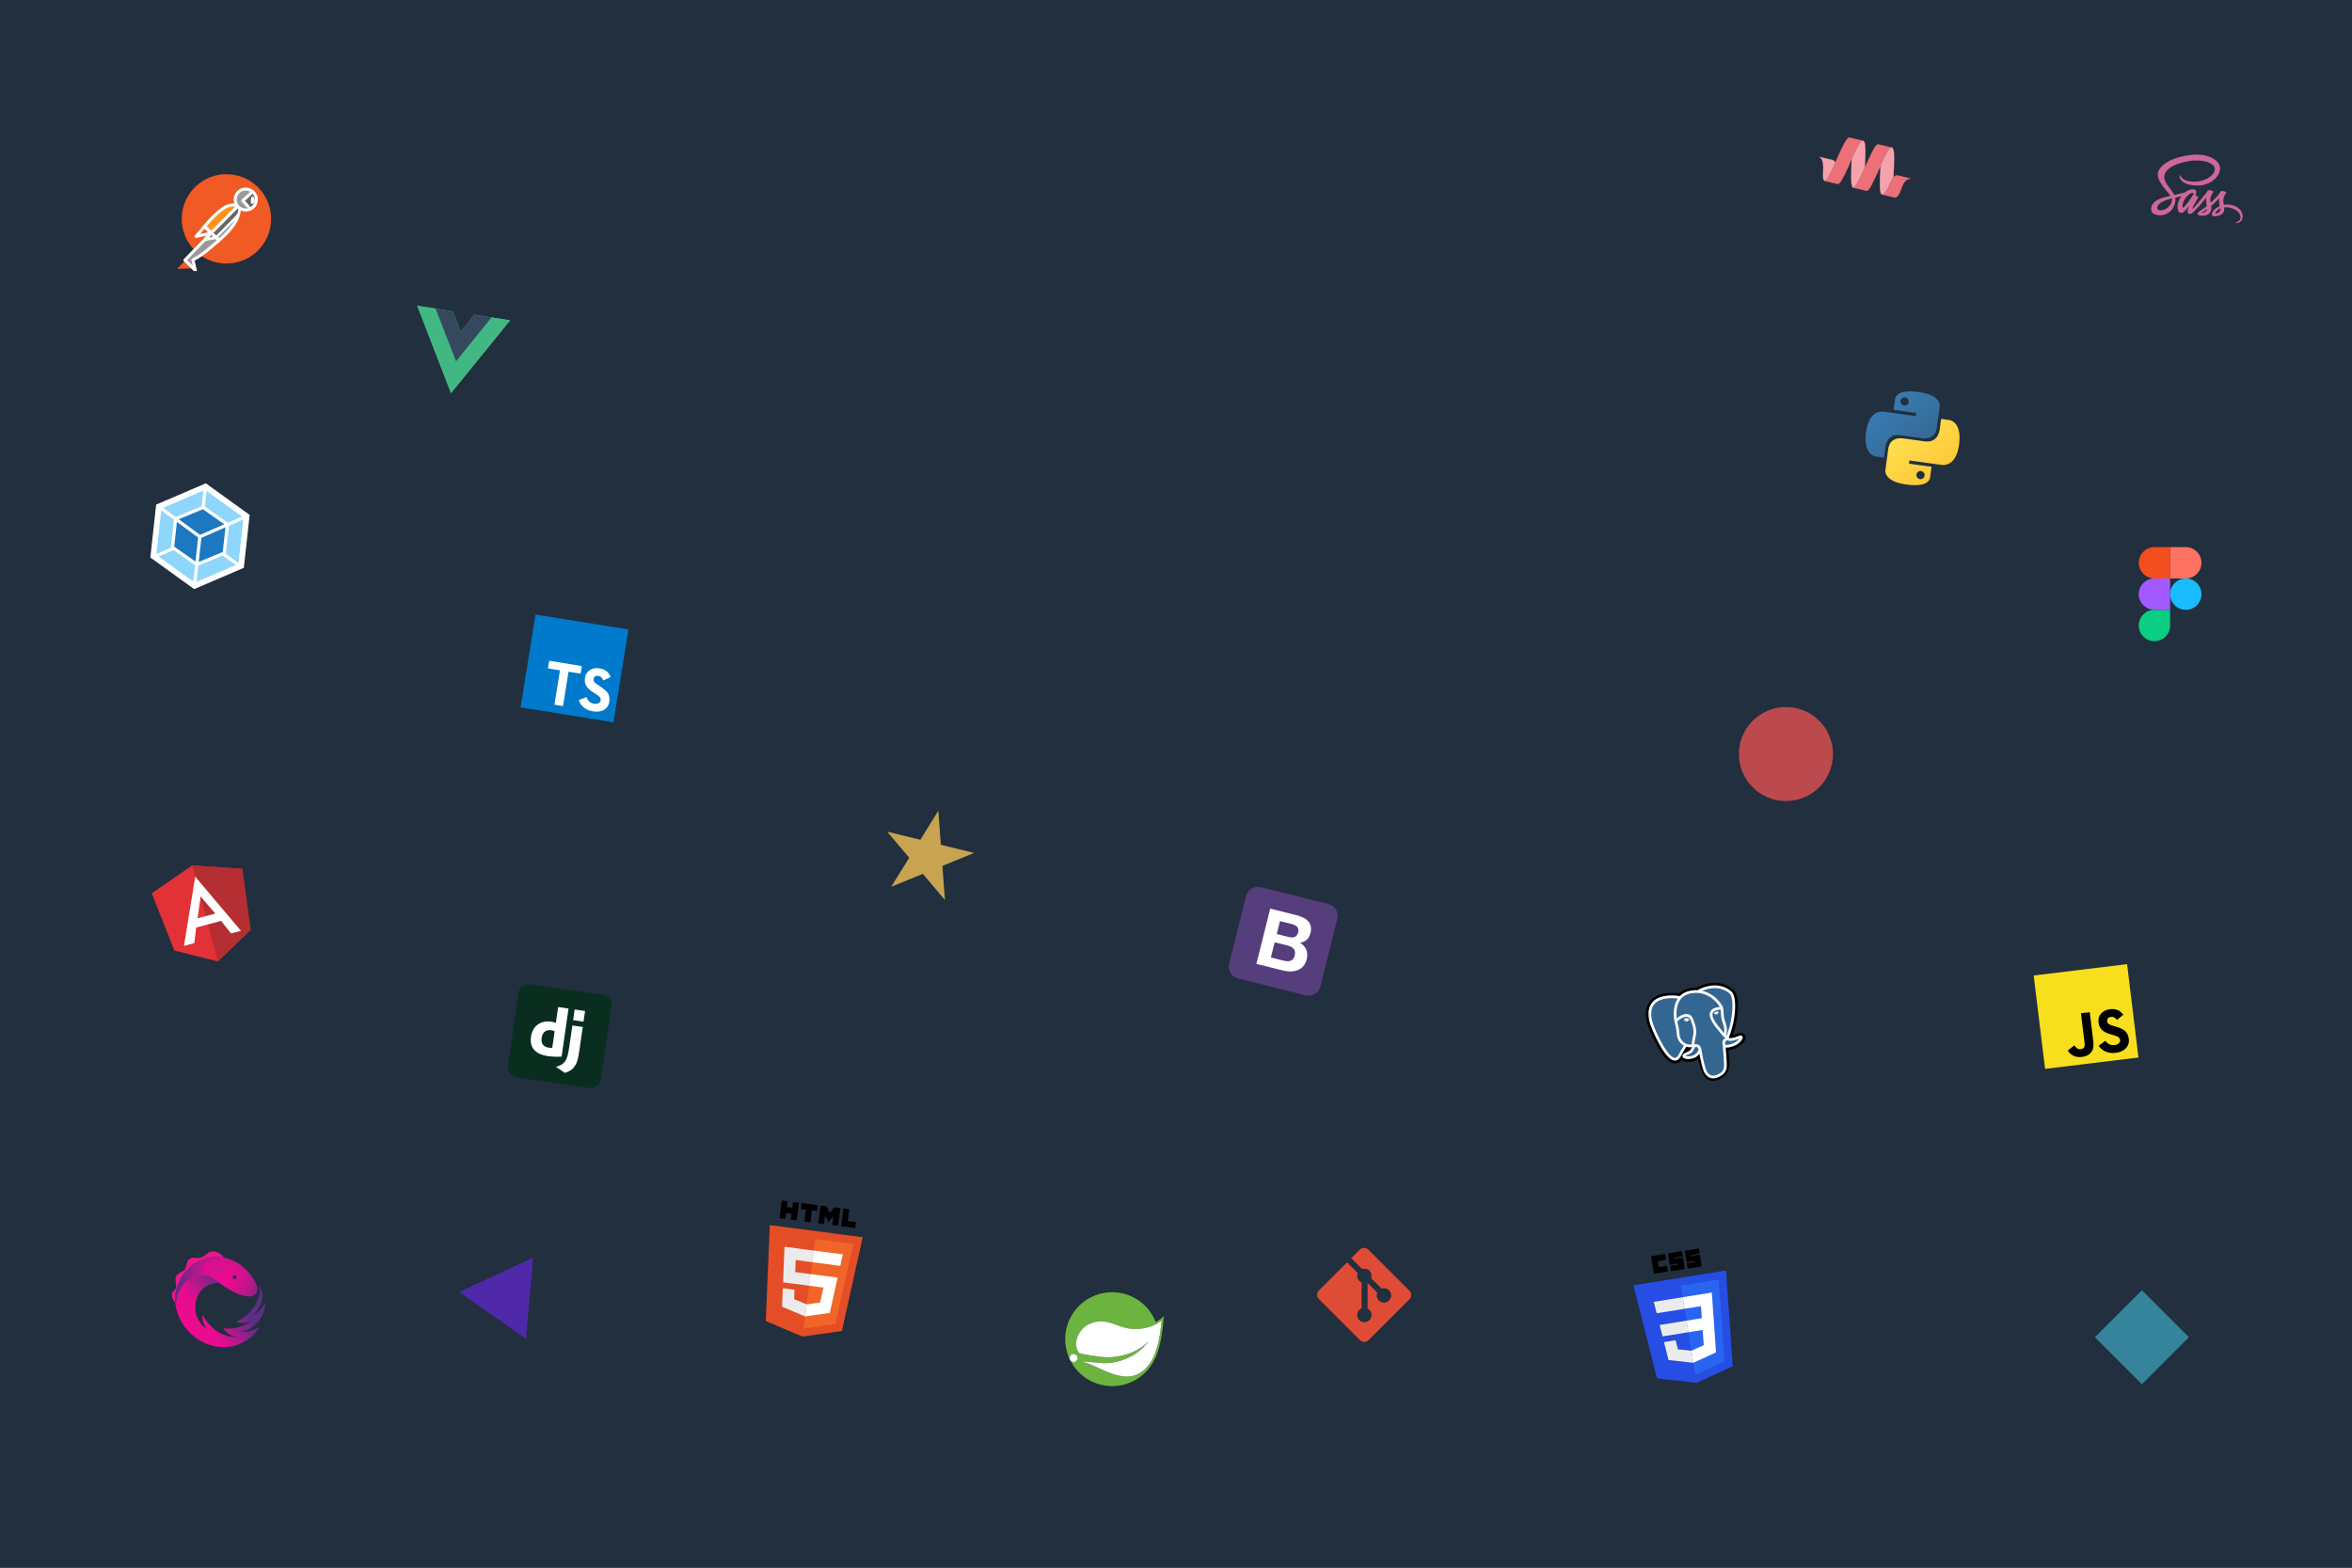 <svg width="1500" height="1000" viewBox="0 0 1500 1000" fill="none" xmlns="http://www.w3.org/2000/svg">
<rect x="0" y="0" width="1500" height="1000" fill="#333333" stroke="none"/>
<g clip-path="url(#clip0)">
<rect width="1500" height="4500" transform="translate(0 -1032)" fill="#222F3E"/>
<circle cx="1139" cy="481" r="30" fill="#EE5253" fill-opacity="0.75"/>
<path d="M340.022 802.233L335.44 853.992L292.906 824.144L340.022 802.233Z" fill="#5F27CD" fill-opacity="0.75"/>
<path d="M1366 823L1396 853L1366 883L1336 853L1366 823Z" fill="#48DBFB" fill-opacity="0.5"/>
<path d="M598.434 517.149L600.035 538.886L621.204 544.08L601.025 552.321L602.627 574.058L588.554 557.414L568.376 565.654L579.857 547.127L565.784 530.482L586.952 535.676L598.434 517.149Z" fill="#FECA57" fill-opacity="0.75"/>
<g clip-path="url(#clip1)">
<path d="M96.779 569.803L122.55 552.036L154.468 554.181L159.811 593.135L138.927 613.269L111.211 606.326L96.779 569.803Z" fill="#E23237"/>
<path d="M154.468 554.181L122.55 552.036L138.927 613.269L159.817 593.157L154.468 554.181Z" fill="#B52E31"/>
<path d="M124.507 559.173L117.319 603.412L123.92 601.525L125.101 591.664L132.679 589.637L132.701 589.631L141.024 587.405L147.338 595.383L153.706 593.801L124.507 559.173ZM127.936 571.814L137.289 582.749L131.538 584.287L131.245 584.365L126.012 585.765L127.936 571.814Z" fill="white"/>
</g>
<path d="M1374 409C1379.52 409 1384 404.52 1384 399V389H1374C1368.48 389 1364 393.48 1364 399C1364 404.52 1368.48 409 1374 409Z" fill="#0ACF83"/>
<path d="M1364 379C1364 373.48 1368.48 369 1374 369H1384V389H1374C1368.48 389 1364 384.52 1364 379Z" fill="#A259FF"/>
<path d="M1364 359C1364 353.48 1368.48 349 1374 349H1384V369H1374C1368.48 369 1364 364.52 1364 359Z" fill="#F24E1E"/>
<path d="M1384 349H1394C1399.52 349 1404 353.48 1404 359C1404 364.52 1399.52 369 1394 369H1384V349Z" fill="#FF7262"/>
<path d="M1404 379C1404 384.52 1399.52 389 1394 389C1388.48 389 1384 384.52 1384 379C1384 373.48 1388.48 369 1394 369C1399.52 369 1404 373.48 1404 379Z" fill="#1ABCFE"/>
<g clip-path="url(#clip2)">
<path d="M313.471 202.465L325.325 204.331L287.642 250.786L266.055 195L277.761 196.843L288.726 198.569L293.824 211.52L302.506 200.739L313.471 202.465Z" fill="#41B883"/>
<path d="M266.055 195L287.642 250.786L325.325 204.331L313.471 202.465L290.861 230.338L277.761 196.843L266.055 195Z" fill="#41B883"/>
<path d="M277.761 196.843L290.838 230.486L313.471 202.465L302.506 200.739L293.824 211.52L288.726 198.569L277.761 196.843Z" fill="#35495E"/>
</g>
<g clip-path="url(#clip3)">
<path d="M1223.57 250.05C1208.52 247.99 1208.56 254.647 1208.56 254.647L1207.65 261.413L1222.02 263.379L1221.74 265.409L1201.67 262.663C1201.67 262.663 1192.19 260.252 1190.11 275.442C1188.03 290.633 1196.51 291.245 1196.51 291.245L1201.53 291.931L1202.49 284.882C1202.49 284.882 1203.37 276.437 1211.92 277.606L1226.17 279.556C1226.17 279.556 1234.16 280.781 1235.23 272.914L1237.01 259.908C1237.01 259.908 1239.3 252.203 1223.57 250.05ZM1215.03 253.514C1216.46 253.709 1217.45 255.023 1217.26 256.452C1217.06 257.882 1215.75 258.879 1214.32 258.683C1212.89 258.487 1211.89 257.174 1212.09 255.745C1212.28 254.315 1213.6 253.318 1215.03 253.514Z" fill="url(#paint0_linear)"/>
<path d="M1215.93 309.102C1230.98 311.162 1230.93 304.505 1230.93 304.505L1231.84 297.739L1217.48 295.773L1217.75 293.742L1237.83 296.489C1237.83 296.489 1247.31 298.9 1249.39 283.71C1251.47 268.519 1242.99 267.907 1242.99 267.907L1237.97 267.221L1237 274.27C1237 274.27 1236.12 282.715 1227.58 281.546L1213.33 279.596C1213.33 279.596 1205.34 278.371 1204.27 286.237L1202.49 299.244C1202.49 299.244 1200.19 306.949 1215.93 309.102ZM1224.47 305.638C1223.04 305.442 1222.04 304.129 1222.24 302.7C1222.44 301.27 1223.75 300.273 1225.18 300.469C1226.61 300.664 1227.6 301.978 1227.41 303.407C1227.21 304.836 1225.9 305.834 1224.47 305.638Z" fill="url(#paint1_linear)"/>
</g>
<g clip-path="url(#clip4)">
<path d="M783.88 614.698C782.841 618.843 785.36 623.044 789.505 624.082L832.698 634.9C836.843 635.938 841.044 633.42 842.082 629.275L852.9 586.082C853.938 581.937 851.42 577.736 847.275 576.698L804.082 565.88C799.937 564.841 795.736 567.36 794.698 571.505L783.88 614.698Z" fill="#563D7C"/>
<path d="M814.265 595.79L816.329 587.548L823.584 589.365C824.275 589.538 824.927 589.762 825.54 590.038C826.153 590.314 826.669 590.662 827.088 591.082C827.507 591.501 827.799 592.012 827.964 592.612C828.128 593.213 828.107 593.924 827.901 594.747C827.53 596.228 826.818 597.186 825.765 597.621C824.712 598.057 823.494 598.102 822.112 597.755L814.265 595.79ZM810.088 579.585L801.262 614.825L818.339 619.102C819.918 619.498 821.506 619.686 823.102 619.666C824.698 619.646 826.183 619.371 827.557 618.841C828.931 618.311 830.127 617.483 831.143 616.356C832.16 615.229 832.89 613.778 833.335 612.001C833.888 609.796 833.825 607.779 833.147 605.948C832.469 604.117 831.122 602.617 829.107 601.448C830.876 601.087 832.312 600.415 833.415 599.432C834.518 598.45 835.292 597.07 835.737 595.293C836.149 593.648 836.223 592.198 835.961 590.944C835.698 589.689 835.158 588.601 834.339 587.679C833.521 586.757 832.458 585.975 831.151 585.333C829.843 584.691 828.35 584.159 826.672 583.739L810.088 579.585ZM810.519 610.745L812.942 601.071L821.382 603.185C823.06 603.605 824.312 604.33 825.138 605.358C825.965 606.387 826.151 607.806 825.698 609.616C825.467 610.537 825.121 611.255 824.66 611.769C824.199 612.283 823.662 612.647 823.049 612.86C822.437 613.074 821.766 613.168 821.038 613.143C820.31 613.118 819.567 613.011 818.811 612.821L810.519 610.745Z" fill="white"/>
</g>
<g clip-path="url(#clip5)">
<path d="M698.453 826.295C713.838 820.318 731.184 827.966 737.137 843.408C739.003 842.318 740.771 840.986 742.278 839.478C741.287 851.523 739.65 861.286 735.951 867.834C733.107 873.469 728.48 878.085 722.854 880.94C708.176 888.421 690.143 882.56 682.662 867.881L682.523 867.59L682.515 867.577C682.489 867.537 682.464 867.495 682.441 867.453C682.369 867.326 682.311 867.196 682.265 867.063L682.249 867.015L682.022 866.539C681.796 866.087 681.57 865.634 681.4 865.158L681.34 864.979C675.363 849.594 683.068 832.271 698.453 826.295ZM686.934 865.059C686.246 863.831 684.719 863.321 683.49 864.009C682.41 864.614 681.886 865.868 682.243 866.997L682.249 867.015L682.523 867.59L682.554 867.638C683.273 868.711 684.668 869.14 685.821 868.537L685.884 868.503C687.113 867.814 687.566 866.263 686.934 865.059ZM740.794 842.202C735.431 846.977 726.457 848.554 719.77 847.41C713.448 846.353 708.921 843.104 702.767 842.922C688.763 842.445 682.946 856.878 688.178 862.903L688.48 863.299C688.48 863.299 693.647 864.361 698.889 865.096L699.338 865.159C701.435 865.445 703.521 865.673 705.269 865.753C714.344 866.162 726.014 862.639 732.36 855.532C727.235 863.556 716.256 868.777 707.196 869.447C702.35 869.816 699.086 868.976 691.584 868.493C690.667 868.442 689.922 868.463 689.922 868.463C690.006 868.485 690.09 868.508 690.174 868.531L690.342 868.578L690.509 868.625C692.029 869.055 693.365 869.512 693.365 869.512C702.831 872.967 716.1 882.18 726.684 875.988C737.511 869.698 739.927 853.16 740.794 842.202Z" fill="#6DB33F"/>
<path d="M686.934 865.059C687.566 866.263 687.113 867.814 685.884 868.503C684.656 869.191 683.129 868.681 682.441 867.453C681.752 866.225 682.262 864.697 683.49 864.009C684.719 863.321 686.246 863.831 686.934 865.059ZM740.794 842.202C739.927 853.16 737.511 869.698 726.684 875.988C716.1 882.18 702.831 872.967 693.365 869.512C693.365 869.512 692.029 869.055 690.509 868.624L690.342 868.578C690.203 868.539 690.062 868.5 689.922 868.463C689.922 868.463 690.667 868.442 691.584 868.493C699.086 868.976 702.35 869.816 707.196 869.447C716.256 868.777 727.235 863.556 732.36 855.532C726.014 862.639 714.344 866.162 705.269 865.753C699.025 865.466 688.48 863.299 688.48 863.299L688.178 862.903C682.946 856.878 688.763 842.445 702.767 842.921C708.921 843.104 713.448 846.353 719.77 847.41C726.457 848.554 735.431 846.977 740.794 842.202Z" fill="white"/>
</g>
<g clip-path="url(#clip6)">
<path d="M111.859 831.372C111.442 827.375 111.924 823.349 113.471 819.425C114.125 817.8 114.927 816.279 115.78 814.744C115.78 814.744 121.166 804.939 132.966 802.417C132.966 802.417 137.1 801.232 142.724 802.266C142.724 802.266 142.116 801.367 141.699 800.941C139.431 798.631 135.622 797.229 132.722 799.204C131.851 799.794 131.08 800.477 130.254 801.076C129.317 801.748 128.247 802.248 127.101 802.418C126.103 802.571 125.193 802.308 124.211 802.271C123.206 802.229 122.139 802.368 121.223 802.827C120.222 803.341 119.681 804.194 119.366 805.238C119.099 806.051 118.942 806.911 118.722 807.734C118.092 810.16 117.161 810.689 115.118 811.685C114.262 812.084 113.482 812.693 112.855 813.382C110.954 815.542 112.64 818.551 112.237 821.049C112.154 821.562 112.001 822.061 111.714 822.508C111.418 823.001 110.975 823.27 110.583 823.647C110.045 824.137 109.622 824.773 109.588 825.514C109.553 826.255 109.782 827.003 109.998 827.7C110.436 828.95 111.06 830.119 111.74 831.251C111.791 831.237 111.823 831.317 111.859 831.372Z" fill="#ED168F"/>
<path d="M154.114 849.475C159.916 848.278 163.02 844.753 163.02 844.753C169.411 839.021 169.221 831.523 169.221 831.523C164.609 837.749 161.322 839.039 161.322 839.039C171.6 828.812 165.357 820.021 165.357 820.021C167.109 827.436 161.176 834.785 161.176 834.785C156.078 841.488 150.504 843.095 150.504 843.095C155.88 845.308 160.786 842.402 160.786 842.402C150.946 849.39 142.34 847.152 142.34 847.152C145.135 852.01 150.687 852.812 150.687 852.812C143.166 852.997 136.938 849.205 132.377 843.446C131.516 842.372 130.716 841.239 129.999 840.051C129.999 840.051 129.351 838.998 129.238 838.733L129.22 838.705C128.207 842.958 131.836 847.87 131.836 847.87C126.726 844.385 125.211 838.83 125.211 838.83C125.211 838.83 122.79 831.613 127.055 824.855C131.319 818.098 139.903 818.256 139.903 818.256C146.03 822.992 151.591 825.245 151.591 825.245C163.348 829.834 163.905 823.723 163.905 823.723C165.097 818.615 158.496 811.535 158.496 811.535C146.836 798.422 132.961 802.44 132.961 802.44C121.161 804.962 115.775 814.767 115.775 814.767C114.922 816.302 114.12 817.823 113.466 819.448C110.847 826.068 111.265 832.937 113.915 839.527C118.045 849.758 127.152 854.901 127.152 854.901C140.573 862.832 151.958 857.688 151.958 857.688C162.352 853.351 165.691 846.52 165.691 846.52C157.165 850.694 154.114 849.475 154.114 849.475ZM149.904 813.378C150.597 813.523 151.036 814.194 150.89 814.888C150.745 815.582 150.074 816.02 149.38 815.875C148.687 815.729 148.248 815.058 148.394 814.365C148.539 813.671 149.21 813.232 149.904 813.378Z" fill="url(#paint2_linear)"/>
<path d="M163.887 823.695C165.079 818.587 158.478 811.507 158.478 811.507C146.818 798.394 132.943 802.412 132.943 802.412C121.143 804.934 115.757 814.739 115.757 814.739C114.759 816.388 113.632 819 113.632 819C112.244 822.281 111.881 825.512 111.881 825.512C111.523 828.599 111.767 830.774 111.767 830.774C112.005 833.093 112.188 833.831 112.188 833.831C112.18 833.757 112.171 833.224 112.171 833.224C112.171 833.224 112.179 828.35 114.021 824.054C114.021 824.054 115.786 819.548 119.733 816.61C119.733 816.61 126.458 810.321 135.492 815.232C135.492 815.232 137.418 816.408 138.057 816.928C138.696 817.448 139.838 818.219 139.838 818.219C145.965 822.955 151.527 825.207 151.527 825.207C163.33 829.806 163.887 823.695 163.887 823.695ZM149.375 815.898C148.682 815.753 148.243 815.081 148.389 814.388C148.534 813.694 149.205 813.256 149.899 813.401C150.592 813.546 151.031 814.218 150.885 814.911C150.74 815.605 150.069 816.043 149.375 815.898Z" fill="url(#paint3_radial)"/>
<path d="M142.462 809.501L135.092 805.397C135.046 805.387 134.839 805.223 134.399 805.252C134.399 805.252 129.505 805.457 129.781 808.169C129.781 808.169 129.932 809.866 130.925 811.692L139.682 813.093L142.462 809.501Z" fill="url(#paint4_linear)"/>
</g>
<g clip-path="url(#clip7)">
<path d="M1297 622.253L1356.56 615L1363.81 674.56L1304.25 681.813L1297 622.253Z" fill="#F7DF1E"/>
<path d="M1318.72 670.118L1322.94 666.805C1324.01 668.257 1324.97 669.479 1326.89 669.245C1328.73 669.021 1329.8 668.16 1329.46 665.362L1327.14 646.331L1332.74 645.65L1335.07 664.76C1335.77 670.557 1332.7 673.609 1327.74 674.213C1323.26 674.758 1320.38 672.756 1318.72 670.118" fill="black"/>
<path d="M1338.44 667.108L1342.68 663.915C1344.11 665.728 1345.85 666.977 1348.61 666.641C1350.93 666.359 1352.26 665.019 1352.07 663.42C1351.84 661.501 1350.23 661.006 1347.54 660.199L1346.07 659.769C1341.82 658.542 1338.88 656.709 1338.32 652.151C1337.81 647.953 1340.62 644.365 1345.62 643.757C1349.18 643.324 1351.89 644.251 1354.12 647.266L1350.1 650.595C1348.93 648.993 1347.81 648.44 1346.21 648.635C1344.57 648.834 1343.66 650 1343.83 651.359C1344.03 653.039 1345.15 653.592 1347.68 654.339L1349.15 654.769C1354.16 656.228 1357.09 657.981 1357.66 662.659C1358.27 667.696 1354.65 670.937 1349.33 671.584C1344.13 672.217 1340.47 670.147 1338.44 667.108" fill="black"/>
</g>
<g clip-path="url(#clip8)">
<path d="M550.203 789.205L536.897 849.007L511.739 852.566L488.405 842.681L490.916 781.459L550.203 789.205Z" fill="#E44D26"/>
<path d="M512.447 847.426L532.776 844.55L544.147 793.447L519.913 790.281L512.447 847.426Z" fill="#F16529"/>
<path d="M507.474 803.753L517.974 805.125L518.943 797.703L500.332 795.271L500.25 797.286L499.402 817.978L516.011 820.148L516.981 812.725L507.159 811.442L507.474 803.753Z" fill="#EBEBEB"/>
<path d="M506.699 822.706L499.248 821.732L498.766 833.522L513.418 839.729L513.453 839.724L514.462 832.002L514.429 832.006L506.454 828.694L506.699 822.706Z" fill="#EBEBEB"/>
<path d="M498.581 765.734L502.352 766.227L501.865 769.954L505.316 770.404L505.803 766.678L509.575 767.171L508.1 778.456L504.329 777.963L504.822 774.184L501.372 773.733L500.878 777.512L497.106 777.019L498.581 765.734L498.581 765.734Z" fill="black"/>
<path d="M514.046 771.561L510.725 771.127L511.214 767.385L521.629 768.745L521.14 772.488L517.818 772.054L516.833 779.596L513.061 779.104L514.046 771.561L514.046 771.561Z" fill="black"/>
<path d="M523.282 768.961L527.215 769.475L529.116 773.757L532.051 770.107L535.986 770.621L534.511 781.906L530.755 781.415L531.486 775.822L528.367 779.495L528.302 779.487L526.229 775.135L525.498 780.729L521.808 780.246L523.282 768.961Z" fill="black"/>
<path d="M537.863 770.866L541.636 771.359L540.649 778.914L545.953 779.607L545.466 783.337L536.388 782.151L537.863 770.866Z" fill="black"/>
<path d="M515.985 820.144L525.125 821.338L523.006 830.852L514.436 832.005L513.427 839.726L529.194 837.497L529.469 836.258L533.766 816.946L534.208 814.976L516.955 812.722L515.985 820.144Z" fill="white"/>
<path d="M517.95 805.104L517.948 805.122L535.876 807.464L536.243 805.815L537.073 802.097L537.51 800.129L518.918 797.699L517.95 805.104Z" fill="white"/>
</g>
<g clip-path="url(#clip9)">
<path d="M1081.98 882.093L1056.79 879.275L1041.73 819.88L1100.77 810.392L1105.07 871.505L1081.98 882.093Z" fill="#264DE4"/>
<path d="M1099.85 868.409L1096.17 816.185L1072.04 820.063L1081.19 876.964L1099.85 868.409Z" fill="#2965F1"/>
<path d="M1058.44 845.177L1060.29 852.46L1076.82 849.802L1075.64 842.412L1058.44 845.177Z" fill="#EBEBEB"/>
<path d="M1054.7 830.432L1056.56 837.715L1074.42 834.844L1073.23 827.454L1054.7 830.432Z" fill="#EBEBEB"/>
<path d="M1078.72 861.606L1078.69 861.619L1070.1 860.72L1068.63 854.91L1061.21 856.103L1064.11 867.54L1079.92 869.31L1079.96 869.295L1078.72 861.606Z" fill="#EBEBEB"/>
<path d="M1053 801.272L1061.95 799.833L1062.55 803.576L1057.34 804.413L1057.94 808.156L1063.15 807.319L1063.75 811.063L1054.8 812.501L1053 801.272Z" fill="black"/>
<path d="M1063.74 799.545L1072.69 798.107L1073.21 801.362L1068 802.199L1068.11 802.85L1073.32 802.013L1074.52 809.499L1065.57 810.938L1065.02 807.52L1070.23 806.683L1070.12 806.032L1064.91 806.869L1063.74 799.545Z" fill="black"/>
<path d="M1074.48 797.819L1083.43 796.38L1083.95 799.635L1078.75 800.472L1078.85 801.123L1084.06 800.286L1085.26 807.772L1076.31 809.211L1075.76 805.793L1080.97 804.956L1080.86 804.305L1075.66 805.142L1074.48 797.819Z" fill="black"/>
<path d="M1092.79 839.655L1091.72 824.482L1073.21 827.458L1074.39 834.848L1084.81 833.174L1085.35 840.85L1075.61 842.416L1076.8 849.806L1085.9 848.344L1086.58 858.066L1078.7 861.616L1079.93 869.305L1094.41 862.671L1094.32 861.404L1092.93 841.669L1092.79 839.655Z" fill="white"/>
</g>
<g clip-path="url(#clip10)">
<path d="M1178.26 88.373C1178.56 88.064 1178.92 87.784 1179.35 87.709C1179.52 87.719 1179.68 87.771 1179.84 87.81L1187.81 89.699C1187.53 89.841 1187.26 89.992 1187.04 90.223C1186.47 90.795 1186.02 91.477 1185.59 92.163C1184.34 94.246 1183.29 96.445 1182.25 98.647C1181.79 99.644 1181.33 100.651 1180.88 101.653C1179.46 104.946 1178.02 108.228 1176.43 111.444C1175.69 112.926 1174.93 114.406 1174 115.783C1173.58 116.347 1173.16 116.954 1172.54 117.297C1172.39 117.374 1172.24 117.48 1172.08 117.418L1165.04 115.749C1164.56 115.622 1164.08 115.552 1163.61 115.389C1163.99 115.218 1164.34 114.989 1164.6 114.68C1165.37 113.798 1165.96 112.785 1166.54 111.776C1167.44 110.146 1168.26 108.472 1169.05 106.793C1169.56 105.686 1170.1 104.596 1170.55 103.467C1171.05 102.209 1171.64 100.989 1172.18 99.748C1173 97.926 1173.84 96.109 1174.72 94.317C1175.42 92.92 1176.12 91.531 1176.93 90.199C1177.33 89.557 1177.75 88.927 1178.26 88.373Z" fill="#EB7077" stroke="#EB7077" stroke-width="0.094"/>
<path d="M1187.81 89.699C1188.02 89.748 1188.22 89.789 1188.42 89.845C1188.82 90.191 1189.11 90.661 1189.21 91.183C1189.36 91.785 1189.46 92.404 1189.54 93.031C1189.72 95.374 1189.67 97.727 1189.62 100.073C1189.56 102.17 1189.47 104.269 1189.36 106.37C1189.36 106.482 1189.29 106.622 1189.42 106.684C1188.29 109.211 1187.16 111.748 1185.9 114.224C1185.22 115.558 1184.52 116.88 1183.68 118.123C1183.23 118.739 1182.77 119.417 1182.06 119.761C1181.65 119.755 1181.45 119.402 1181.28 119.086C1181 118.477 1180.9 117.813 1180.8 117.15C1180.52 114.792 1180.57 112.417 1180.61 110.046C1180.65 108.204 1180.74 106.358 1180.81 104.516C1180.87 103.584 1180.87 102.654 1180.96 101.731C1180.94 101.712 1180.9 101.672 1180.88 101.653C1181.33 100.651 1181.79 99.644 1182.25 98.647C1183.29 96.445 1184.34 94.246 1185.59 92.163C1186.02 91.477 1186.47 90.795 1187.04 90.223C1187.26 89.992 1187.53 89.841 1187.81 89.699Z" fill="#F6A2AD" stroke="#F6A2AD" stroke-width="0.094"/>
<path d="M1196.33 93.006C1196.7 92.58 1197.14 92.111 1197.73 92.058C1200.53 92.707 1203.33 93.377 1206.12 94.04C1205.8 94.238 1205.46 94.434 1205.21 94.723C1204.44 95.566 1203.86 96.569 1203.29 97.555C1201.76 100.288 1200.47 103.143 1199.2 106.004C1197.99 108.833 1196.74 111.653 1195.42 114.442C1194.74 115.844 1194.06 117.235 1193.28 118.591C1192.79 119.428 1192.29 120.268 1191.64 120.999C1191.33 121.328 1190.98 121.683 1190.52 121.782C1187.84 121.17 1185.17 120.515 1182.5 119.889C1182.35 119.854 1182.2 119.817 1182.06 119.761C1182.77 119.417 1183.23 118.739 1183.68 118.123C1184.52 116.88 1185.22 115.558 1185.9 114.224C1187.16 111.748 1188.29 109.211 1189.42 106.684C1190.85 103.413 1192.3 100.149 1193.91 96.97C1194.64 95.602 1195.36 94.21 1196.33 93.006Z" fill="#EB7077" stroke="#EB7077" stroke-width="0.094"/>
<path d="M1206.12 94.04C1206.35 94.093 1206.58 94.141 1206.81 94.201C1207.13 94.478 1207.31 94.864 1207.46 95.25C1207.7 95.946 1207.78 96.686 1207.87 97.413C1208.03 99.348 1208.02 101.296 1207.99 103.237C1207.93 105.85 1207.81 108.46 1207.67 111.068C1207.64 111.694 1207.61 112.326 1207.54 112.948C1207.56 112.983 1207.6 113.053 1207.62 113.079C1207.28 113.371 1207.08 113.77 1206.85 114.138C1206.07 115.463 1205.43 116.873 1204.83 118.287C1204.37 119.397 1203.83 120.483 1203.21 121.51C1202.75 122.271 1202.23 123.011 1201.53 123.574C1201.2 123.845 1200.79 124.017 1200.37 124.096C1199.77 124.021 1199.56 123.375 1199.38 122.893C1199.04 121.733 1198.99 120.517 1198.92 119.325C1198.78 114.941 1199.06 110.551 1199.27 106.175C1199.27 106.11 1199.25 106.045 1199.2 106.004C1200.47 103.143 1201.76 100.288 1203.29 97.555C1203.86 96.569 1204.44 95.566 1205.21 94.723C1205.46 94.434 1205.8 94.238 1206.12 94.04Z" fill="#F6A2AD" stroke="#F6A2AD" stroke-width="0.094"/>
<path d="M1160.27 100.094C1160.46 100.123 1160.65 100.138 1160.84 100.183L1168.52 102.003C1168.83 102.122 1169.18 102.174 1169.45 102.388C1169.86 102.678 1170.19 103.083 1170.39 103.541C1170.43 103.528 1170.51 103.487 1170.55 103.467C1170.1 104.596 1169.56 105.686 1169.05 106.792C1168.26 108.472 1167.44 110.146 1166.54 111.776C1165.96 112.785 1165.37 113.798 1164.6 114.68C1164.34 114.989 1163.99 115.218 1163.61 115.389C1163.49 115.382 1163.41 115.276 1163.33 115.189C1163.05 114.899 1162.95 114.488 1162.82 114.108C1162.38 111.683 1162.85 109.228 1162.79 106.79C1162.76 105.57 1162.66 104.341 1162.36 103.154C1162.17 102.44 1161.9 101.736 1161.47 101.122C1161.15 100.703 1160.75 100.332 1160.27 100.094Z" fill="#F6A2AD" stroke="#F6A2AD" stroke-width="0.094"/>
<path d="M1208.46 112.289C1209.02 111.894 1209.76 111.734 1210.42 111.921L1216.2 113.29C1217 113.494 1217.82 113.644 1218.61 113.884C1218.33 113.989 1218.03 113.984 1217.74 114.058C1216.77 114.25 1215.85 114.741 1215.18 115.465C1214.09 116.621 1213.46 118.093 1212.88 119.547C1212.3 120.972 1211.95 122.502 1211.13 123.826C1210.56 124.756 1209.83 125.653 1208.82 126.113C1206.17 125.514 1203.52 124.865 1200.88 124.246C1200.71 124.204 1200.53 124.171 1200.37 124.096C1200.79 124.017 1201.2 123.845 1201.53 123.574C1202.23 123.011 1202.75 122.271 1203.21 121.51C1203.83 120.483 1204.37 119.397 1204.83 118.287C1205.43 116.873 1206.07 115.463 1206.85 114.138C1207.08 113.77 1207.28 113.371 1207.62 113.079C1207.9 112.819 1208.13 112.493 1208.46 112.289Z" fill="#EB7077" stroke="#EB7077" stroke-width="0.094"/>
</g>
<g clip-path="url(#clip11)">
<path d="M123.778 171.107L113 171.481L118.525 165.863L123.778 171.107L123.778 171.107Z" fill="#F15A24"/>
<path d="M172.667 143.245C170.665 158.858 156.384 169.888 140.774 167.884C125.162 165.881 114.131 151.6 116.134 135.989C118.137 120.377 132.415 109.345 148.029 111.35C163.641 113.352 174.674 127.634 172.667 143.245" fill="#F15A24"/>
<path d="M151.668 131.515C153.54 133.506 151.692 138.213 151.692 138.213C151.692 138.213 149.865 144.868 139.406 153.497L137.453 151.581L150.731 138.011L150.987 137.664C151.341 137.089 151.633 131.477 151.668 131.515Z" fill="#999999"/>
<path d="M151.668 131.515C153.54 133.506 151.692 138.213 151.692 138.213C151.692 138.213 149.865 144.868 139.406 153.497L137.453 151.581L150.731 138.011L150.987 137.664C151.341 137.089 151.633 131.477 151.668 131.515Z" stroke="white" stroke-width="1.918" stroke-linecap="round" stroke-linejoin="round"/>
<path d="M134.586 148.76L151.64 131.466C152.505 132.494 152.689 133.602 152.438 135.179C152.269 136.272 150.382 138.456 150.382 138.456L137.453 151.581" fill="#666666"/>
<path d="M134.586 148.76L151.64 131.466C152.505 132.494 152.689 133.602 152.438 135.179C152.269 136.272 150.382 138.456 150.382 138.456L137.453 151.581" stroke="white" stroke-width="1.201" stroke-linecap="round" stroke-linejoin="round"/>
<path d="M151.668 131.527L134.586 148.76L134.62 148.727L134.614 148.729L130.376 144.553C139.214 133.56 144.928 131.51 144.928 131.51C144.928 131.51 148.648 130.058 151.301 131.185C151.505 131.294 151.594 131.357 151.667 131.528" fill="#FF931E"/>
<path d="M151.668 131.527L134.586 148.76L134.62 148.727L134.614 148.729L130.376 144.553C139.214 133.56 144.928 131.51 144.928 131.51C144.928 131.51 148.648 130.058 151.301 131.185C151.505 131.294 151.594 131.357 151.667 131.528L151.668 131.527Z" stroke="white" stroke-width="1.918" stroke-linecap="round" stroke-linejoin="round"/>
<path d="M139.406 153.497C135.331 156.853 130.115 162.126 123.026 165.803L124.603 172.544L117.919 165.961L134.585 148.76" fill="#999999"/>
<path d="M139.406 153.497C135.331 156.853 130.115 162.126 123.026 165.803L124.603 172.544L117.919 165.961L134.585 148.76" stroke="white" stroke-width="1.918" stroke-linecap="round" stroke-linejoin="round"/>
<path d="M130.49 144.61L134.63 148.734L125.065 150.805L130.398 144.535L130.49 144.61H130.49Z" fill="#F15A24"/>
<path d="M130.49 144.61L134.63 148.734L125.065 150.805L130.398 144.535L130.49 144.61H130.49Z" stroke="white" stroke-width="1.918" stroke-linecap="round" stroke-linejoin="round"/>
<path d="M150.037 126.527C149.631 130.192 152.27 133.492 155.936 133.901C159.598 134.308 162.902 131.667 163.31 128.002C163.718 124.338 161.074 121.034 157.41 120.627C153.744 120.222 150.444 122.86 150.037 126.527Z" fill="#999999"/>
<path d="M150.037 126.527C149.631 130.192 152.27 133.492 155.936 133.901C159.598 134.308 162.902 131.667 163.31 128.002C163.718 124.338 161.074 121.034 157.41 120.627C153.744 120.222 150.444 122.86 150.037 126.527Z" stroke="white" stroke-width="1.918" stroke-linecap="round" stroke-linejoin="round"/>
<path d="M162.351 130.954C163.583 129.155 163.519 126.462 163.272 125.664C162.969 124.688 162.29 123.099 161.106 122.273L154.845 128.041C154.845 128.041 159.657 133.211 159.782 133.228C159.834 133.234 161.228 132.595 162.351 130.954Z" fill="#666666"/>
<path d="M162.351 130.954C163.583 129.155 163.519 126.462 163.272 125.664C162.969 124.688 162.29 123.099 161.106 122.273L154.845 128.041C154.845 128.041 159.657 133.211 159.782 133.228C159.834 133.234 161.228 132.595 162.351 130.954ZM161.088 126.437C161.088 126.437 161.69 127.915 160.926 129.065L161.088 126.437Z" stroke="white" stroke-width="1.918" stroke-linecap="round" stroke-linejoin="round"/>
<path d="M137.601 151.584L130.691 152.813L134.862 148.48" fill="#666666"/>
<path d="M130.65 144.64L139.435 152.907M137.601 151.584L130.691 152.813L134.862 148.48L137.601 151.584Z" stroke="white" stroke-width="1.918" stroke-linecap="round" stroke-linejoin="round"/>
</g>
<g clip-path="url(#clip12)">
<path d="M1112.84 660.388C1112.27 659.39 1111.2 658.829 1109.97 658.887C1109.39 658.915 1108.75 659.079 1108.02 659.388C1106.74 659.927 1105.77 660.227 1105.06 660.391C1106.86 655.256 1108.04 649.578 1108.33 644.393C1108.81 636.01 1106.99 632.595 1105.38 631.207C1101.11 627.533 1095.68 626.182 1089.67 627.299C1086.47 627.894 1083.79 629.082 1082.42 629.826C1081.01 629.856 1079.51 630.013 1077.97 630.293C1075.08 630.819 1072.66 631.952 1070.74 633.675C1069.45 633.507 1067.41 633.316 1065.1 633.393C1059.68 633.573 1055.58 635.084 1052.92 637.885C1049.69 641.277 1048.87 646.222 1050.46 652.584C1050.97 654.604 1053.34 660.585 1056.31 666.115C1058.01 669.293 1059.67 671.885 1061.24 673.817C1063.46 676.558 1065.55 678.018 1067.62 678.28C1068.78 678.426 1070.8 678.288 1072.54 676.145C1072.87 676.411 1073.28 676.659 1073.8 676.861C1074.47 677.117 1075.26 677.278 1076.02 677.316C1078.75 677.45 1081.16 676.803 1083.06 675.476C1083.15 675.844 1083.23 676.196 1083.3 676.5C1083.41 676.993 1083.52 677.476 1083.63 677.927C1084.36 680.978 1085.05 683.327 1086 684.877C1086.05 684.962 1086.12 685.093 1086.2 685.232C1086.7 686.117 1087.53 687.6 1089.09 688.58C1090.71 689.595 1092.44 689.663 1093.95 689.363C1094.7 689.213 1095.4 688.971 1096.01 688.709C1098.17 687.778 1100.59 686.532 1101.92 683.523C1103.18 680.678 1103.29 676.749 1102.26 670.793C1102.25 670.621 1102.24 670.458 1102.22 670.302C1102.22 670.196 1102.21 670.089 1102.2 669.981L1102.62 669.936L1102.73 669.922C1105.05 669.57 1107.76 668.525 1109.33 667.38C1110.57 666.476 1114.48 663.3 1112.84 660.388Z" fill="black"/>
<path d="M1109.02 661.774C1102.47 664.541 1101.54 662.32 1101.54 662.32C1106.63 650.176 1106.95 635.981 1103.69 633.17C1094.78 625.502 1083.33 632.235 1083.15 632.387L1083.09 632.412C1081.68 632.4 1080.14 632.533 1078.43 632.842C1075.33 633.405 1073.15 634.732 1071.64 636.436C1071.64 636.436 1047.91 631.751 1052.98 651.953C1054.06 656.251 1065.72 683.565 1071.17 673.534C1073.16 669.866 1075.16 666.702 1075.16 666.702C1076.59 667.288 1078.17 667.415 1079.72 666.949L1079.82 666.821C1079.86 667.219 1079.96 667.598 1080.11 668.037C1078.68 670.465 1079.29 670.719 1075.75 672.21C1072.18 673.72 1074.64 674.654 1076.14 674.728C1077.96 674.817 1082.1 674.636 1084.06 670.3L1084.04 670.755C1084.88 671.19 1086.02 674.277 1086.5 677.183C1086.99 680.089 1087.33 682.084 1088.21 683.521C1089.08 684.957 1090.34 688.331 1094.98 686.33C1098.86 684.658 1100.52 681.991 1100.06 678.18C1099.74 675.471 1100.29 675.772 1099.85 673.381L1100 672.177C1099.71 668.474 1099.12 667.379 1101.72 667.427L1102.34 667.36C1104.19 667.079 1106.52 666.223 1107.8 665.287C1110.56 663.273 1111.9 660.561 1109.02 661.774L1109.02 661.774Z" fill="#336791"/>
<path d="M1075.56 649.49C1074.93 649.526 1074.39 649.716 1074.15 649.986C1074.01 650.138 1073.99 650.287 1074 650.385C1074.01 650.646 1074.25 650.892 1074.39 651.015C1074.78 651.364 1075.28 651.556 1075.74 651.529C1075.81 651.525 1075.88 651.517 1075.94 651.504C1076.69 651.356 1077.25 650.641 1077.22 650.2C1077.19 649.648 1076.34 649.445 1075.56 649.49Z" fill="white"/>
<path d="M1095.98 645.457L1095.98 645.457C1095.84 645.047 1095.06 645.076 1094.37 645.316C1093.68 645.556 1093.06 646.013 1093.2 646.423C1093.31 646.742 1094.01 647.185 1094.71 647.045C1094.77 647.034 1094.83 647.018 1094.89 646.998C1095.35 646.84 1095.63 646.474 1095.76 646.271C1095.96 645.96 1096.04 645.641 1095.98 645.457Z" fill="white"/>
<path d="M1111.27 661.163C1110.85 660.426 1109.96 660.339 1108.62 660.903C1104.65 662.579 1103.05 662.281 1102.5 662.02C1104.74 656.48 1106.21 650.03 1106.54 644.219C1106.7 641.466 1106.59 638.96 1106.23 636.972C1105.83 634.79 1105.14 633.265 1104.19 632.44C1100.32 629.114 1095.38 627.899 1089.9 628.927C1086.13 629.632 1083.14 631.226 1082.57 631.619C1081.21 631.554 1079.76 631.636 1078.21 631.917C1075.38 632.431 1073.07 633.592 1071.32 635.372C1070.38 635.219 1067.96 634.891 1065.09 634.994C1060.14 635.174 1056.44 636.516 1054.1 638.983C1051.31 641.928 1050.63 646.337 1052.07 652.088C1052.56 654.023 1054.87 659.814 1057.77 665.223C1061.58 672.343 1064.95 676.134 1067.77 676.491C1068.1 676.533 1068.47 676.535 1068.86 676.457C1069.83 676.265 1070.93 675.595 1071.86 673.871C1073.42 671.005 1074.92 668.565 1075.48 667.676C1076.63 668.028 1077.83 668.113 1079.01 667.912C1079.01 667.943 1079.02 667.973 1079.03 668.002C1078.85 668.327 1078.71 668.609 1078.59 668.85C1077.98 670.038 1077.85 670.285 1075.35 671.339C1074.64 671.639 1072.75 672.436 1073 673.822C1073.27 675.336 1075.75 675.501 1076.03 675.515C1077.02 675.564 1077.94 675.5 1078.8 675.33C1080.9 674.914 1082.6 673.861 1083.81 672.238C1084.83 677.624 1086.11 682.877 1087.07 684.363C1087.86 685.579 1089.79 688.552 1093.87 687.743C1094.47 687.624 1095.12 687.424 1095.81 687.124C1099.89 685.367 1101.36 683.118 1101.26 678.827C1101.2 676.534 1100.81 671.109 1100.55 668.208C1101.24 668.282 1102.1 668.208 1103.01 668.028C1104.9 667.652 1107 666.817 1108.25 665.91C1109.64 664.89 1112.07 662.586 1111.27 661.163ZM1097.32 643.983C1097.47 644.824 1097.51 645.608 1097.54 646.427C1097.58 647.308 1097.62 648.218 1097.8 649.298C1097.97 650.348 1098.32 651.407 1098.65 652.432C1099.33 654.5 1100.02 656.631 1099.44 658.985C1099.22 658.737 1099.01 658.462 1098.81 658.152C1098.62 657.872 1098.25 657.437 1097.74 656.834C1095.74 654.488 1091.07 648.993 1092.33 646.122C1092.71 645.267 1093.89 644.232 1097.32 643.983ZM1090.45 630.583C1095.37 629.719 1099.61 630.784 1103.06 633.749C1105.7 636.023 1105.81 648.733 1101.19 660.634C1101.11 660.563 1101.02 660.492 1100.94 660.418C1100.9 660.389 1100.87 660.359 1100.83 660.329C1102 657.118 1101.1 654.35 1100.29 651.896C1099.97 650.888 1099.65 649.937 1099.5 649.016C1099.34 648.039 1099.3 647.182 1099.27 646.353C1099.22 645.331 1099.18 644.274 1098.89 643.073C1098.9 642.94 1098.88 642.787 1098.83 642.613C1098.49 641.475 1096.48 638.266 1093.16 635.66C1091.34 634.235 1088.8 632.739 1085.61 632.025C1086.82 631.512 1088.5 630.924 1090.45 630.583ZM1070.35 673.046C1069.31 674.946 1068.31 674.819 1067.99 674.778C1065.85 674.507 1062.68 670.727 1059.29 664.407C1056.36 658.939 1054.16 653.293 1053.75 651.668C1052.46 646.529 1053 642.662 1055.36 640.174C1059.19 636.125 1066.9 636.564 1070.04 636.939C1070 636.989 1069.97 637.037 1069.93 637.088C1066.07 642.931 1067.84 651.253 1067.95 651.761C1067.99 651.958 1068.06 652.233 1068.16 652.612C1068.52 653.999 1069.19 656.58 1069.37 659.62C1069.53 662.445 1070.91 664.968 1073.15 666.54C1073.39 666.703 1073.63 666.852 1073.87 666.989C1073.22 668.04 1071.81 670.36 1070.35 673.046ZM1074.15 665.125C1072.33 663.858 1071.22 661.815 1071.09 659.522C1070.91 656.31 1070.21 653.621 1069.83 652.176C1069.78 651.974 1069.73 651.796 1069.7 651.656C1070.28 650.89 1073.2 648.486 1075.64 648.558C1076.76 648.59 1077.55 649.187 1078.07 650.381C1080.75 656.565 1080.07 659.498 1079.53 661.855C1079.41 662.341 1079.31 662.8 1079.23 663.268L1079.17 663.63C1079.02 664.545 1078.89 665.396 1078.85 666.184C1077.26 666.496 1075.57 666.123 1074.15 665.125ZM1076.12 673.79C1075.63 673.766 1075.17 673.647 1074.89 673.528C1075.08 673.391 1075.42 673.187 1076.03 672.931C1078.97 671.691 1079.35 671.152 1080.12 669.634C1080.3 669.286 1080.5 668.891 1080.79 668.402C1080.79 668.401 1080.79 668.401 1080.79 668.401C1081.22 667.67 1081.5 667.725 1082 667.825C1082.4 667.905 1082.86 668.3 1083.1 668.785C1083.22 669.014 1083.39 669.459 1083.21 669.868C1081.65 673.321 1078.49 673.907 1076.12 673.79ZM1095.13 685.538C1091.54 687.086 1089.83 685.436 1088.52 683.422C1087.67 682.121 1086.13 675.807 1084.93 668.734C1084.92 668.639 1084.89 668.552 1084.84 668.472C1084.79 668.312 1084.72 668.153 1084.64 667.996C1084.14 667.03 1083.26 666.316 1082.33 666.131C1081.97 666.057 1081.29 665.923 1080.58 666.263C1080.61 665.572 1080.74 664.773 1080.88 663.907L1080.94 663.543C1081 663.132 1081.1 662.701 1081.21 662.244C1081.78 659.778 1082.56 656.4 1079.65 649.695C1078.57 647.183 1076.42 646.278 1073.6 647.145C1071.92 647.665 1070.48 648.673 1069.77 649.227C1069.62 649.346 1069.48 649.459 1069.35 649.569C1069.05 646.881 1068.9 641.776 1071.38 638.035C1072.94 635.68 1075.34 634.192 1078.52 633.616C1084.78 632.48 1089.42 634.889 1092.2 637.109C1094.61 639.022 1096.12 641.129 1096.79 642.295C1093.56 642.601 1091.53 643.652 1090.75 645.427C1089.05 649.287 1094.03 655.14 1096.42 657.953C1096.86 658.468 1097.24 658.914 1097.37 659.109C1098.22 660.387 1099.15 661.169 1099.82 661.739C1100.03 661.914 1100.23 662.084 1100.39 662.235C1099.49 662.701 1097.89 663.681 1098.68 666.838C1098.87 668.464 1099.46 676.133 1099.53 678.871C1099.62 682.487 1098.59 684.045 1095.13 685.538ZM1107.23 664.515C1106.34 665.164 1104.77 665.83 1103.23 666.212C1101.52 666.634 1100.59 666.534 1100.35 666.407C1099.86 664.439 1100.56 664.085 1101.3 663.709C1101.42 663.65 1101.53 663.593 1101.64 663.53C1101.72 663.574 1101.81 663.616 1101.91 663.656C1103.47 664.294 1105.96 663.903 1109.3 662.495C1109.31 662.489 1109.32 662.484 1109.33 662.479C1108.95 663.011 1108.26 663.76 1107.23 664.515Z" fill="white"/>
</g>
<g clip-path="url(#clip13)">
<path d="M384.461 634.634L338.066 627.937C334.479 627.42 331.152 629.908 330.634 633.495L323.937 679.889C323.42 683.477 325.908 686.804 329.495 687.322L375.889 694.018C379.477 694.536 382.804 692.048 383.322 688.461L390.018 642.066C390.536 638.479 388.048 635.152 384.461 634.634Z" fill="#092E20"/>
<path d="M371.651 655.091L369.434 670.454C368.67 675.747 367.916 678.23 366.438 680.257C365.057 682.211 363.444 683.34 360.307 684.381L354.576 680.566C357.701 679.612 359.295 678.612 360.465 676.891C361.686 675.135 362.304 672.983 363.136 667.217L365.024 654.135L371.651 655.091ZM362.586 643.335L358.158 674.011C354.665 674.166 352.132 674.063 349.421 673.672C341.331 672.504 337.641 668.238 338.654 661.223C339.629 654.467 344.738 650.724 351.666 651.724C352.742 651.879 353.547 652.083 354.5 652.484L355.959 642.379L362.586 643.335ZM351.542 657.153C348.185 656.668 345.951 658.455 345.429 662.069C344.919 665.598 346.491 667.802 349.89 668.292C350.621 668.398 351.23 668.442 352.196 668.45L353.73 657.82C352.993 657.45 352.36 657.271 351.542 657.153ZM373.124 644.892L372.142 651.692L365.515 650.735L366.497 643.936L373.124 644.892Z" fill="#FFFFFD"/>
</g>
<g clip-path="url(#clip14)">
<path d="M1423.87 130.919C1421.86 130.364 1419.98 130.356 1418.31 130.66C1418.08 129.447 1417.81 128.349 1417.91 127.628C1418.03 126.788 1418.04 126.258 1418.44 125.326C1418.84 124.394 1419.8 123.175 1419.81 123.067C1419.83 122.959 1419.86 122.432 1418.7 122.096C1417.55 121.76 1416.48 121.71 1416.28 121.982C1416.08 122.255 1415.66 122.887 1415.32 123.561C1414.82 124.557 1411.65 127.717 1409.88 129.344C1409.71 128.467 1409.56 127.699 1409.64 127.141C1409.76 126.302 1409.78 125.772 1410.18 124.839C1410.57 123.907 1411.53 122.689 1411.55 122.581C1411.57 122.472 1411.59 121.945 1410.44 121.609C1409.28 121.273 1408.22 121.223 1408.02 121.496C1407.82 121.768 1407.49 122.448 1407.05 123.074C1406.61 123.701 1402.04 129.18 1400.85 130.593C1400.24 131.318 1399.72 131.889 1399.36 132.276C1399.36 132.276 1399.34 132.305 1399.3 132.348C1398.99 132.681 1398.81 132.859 1398.81 132.859C1398.81 132.859 1398.81 132.859 1398.81 132.87C1398.57 133.109 1398.33 133.325 1398.25 133.301C1398.18 133.283 1398.28 132.493 1398.77 131.519C1399.8 129.459 1401.76 126.353 1401.78 126.234C1401.8 126.171 1402.15 125.635 1401.4 125.094C1400.66 124.557 1400.22 124.98 1400.15 124.959C1400.08 124.938 1399.97 125.102 1399.97 125.102C1399.97 125.102 1401.96 121.551 1399.3 120.802C1397.64 120.335 1394.83 121.509 1393.23 122.831C1392.41 123.019 1390.65 123.42 1388.77 123.856C1388.05 124.028 1387.31 124.195 1386.62 124.352C1386.59 124.298 1386.56 124.234 1386.53 124.18C1384.28 119.834 1379.01 115.728 1380.56 111.181C1381.13 109.524 1382.95 105.268 1395.22 102.932C1405.31 101.058 1412.02 104.252 1412.48 107.278C1413.15 111.599 1405.63 117.156 1396.19 115.612C1392.58 115.018 1391.13 113.156 1390.81 112.521C1390.47 111.859 1390.41 111.806 1390.2 111.861C1389.86 111.936 1389.92 112.463 1389.95 112.766C1390.02 113.558 1390.79 115.138 1392.52 116.294C1394.05 117.315 1398.05 118.772 1403.55 118.251C1409.7 117.665 1415.71 112.92 1415.84 107.565C1416 102.136 1408.05 98.095 1399.29 98.683C1394.08 99.034 1388.2 100.241 1383.54 102.652C1378 105.521 1376.3 108.892 1376.16 110.465C1375.69 116.055 1382.03 121.563 1384.24 124.943C1384.07 124.985 1383.91 125.02 1383.78 125.051C1382.11 125.365 1375.71 126.71 1373.46 129.402C1370.9 132.451 1372.02 135.47 1373.14 136.147C1376.6 138.245 1380.99 137.459 1383.93 134.949C1386.87 132.44 1387.75 128.35 1387.31 126.239C1387.31 126.215 1387.3 126.191 1387.29 126.164C1387.73 126.05 1388.18 125.928 1388.63 125.814C1389.5 125.582 1390.35 125.379 1391.07 125.22C1390.44 126.098 1389.85 127.192 1389.25 128.839C1388.54 130.773 1388.62 133.568 1389.4 134.877C1389.75 135.452 1390.31 135.619 1390.66 135.72C1391.9 136.069 1392.75 135.195 1393.72 134.149C1394.89 132.869 1396.07 131.325 1396.07 131.325C1396.07 131.325 1393.89 135.778 1396.21 136.429C1397.05 136.666 1398.21 135.811 1398.75 135.36L1398.74 135.371C1398.74 135.371 1398.77 135.345 1398.84 135.283C1398.96 135.17 1399.03 135.101 1399.03 135.101L1399.04 135.08C1399.54 134.586 1400.68 133.463 1402.43 131.56C1404.68 129.107 1407.09 125.924 1407.09 125.924C1407.09 125.924 1406.97 126.832 1406.99 128.405C1407.01 129.329 1407.27 130.413 1407.43 131.436C1406.96 131.815 1406.68 132.019 1406.68 132.019C1406.68 132.019 1406.68 132.019 1406.69 132.032C1406.31 132.313 1405.91 132.619 1405.48 132.906C1403.94 133.951 1402.14 135.134 1401.82 135.533C1401.45 136.007 1401.39 136.411 1401.72 136.845C1401.96 137.163 1402.5 137.348 1403.07 137.473C1404.12 137.69 1404.92 137.642 1405.32 137.585C1405.93 137.542 1406.67 137.42 1407.41 137.139C1408.77 136.625 1409.78 135.629 1410.16 134.043C1410.37 133.172 1410.33 132.229 1410.21 131.322C1410.36 131.204 1410.5 131.083 1410.64 130.966C1413.15 128.867 1415.33 126.404 1415.33 126.404C1415.33 126.404 1415.21 127.313 1415.24 128.886C1415.24 129.682 1415.45 130.603 1415.61 131.488C1413.55 132.374 1412.08 133.662 1411.42 134.589C1410.22 136.318 1410.49 137.325 1411.41 137.801C1411.83 138.02 1412.52 137.987 1413.04 137.917C1413.68 137.894 1414.46 137.763 1415.26 137.465C1416.62 136.951 1418.03 136.099 1418.41 134.514C1418.58 133.789 1418.59 133.031 1418.52 132.273C1420.1 132.084 1422.03 132.273 1424.28 133.204C1429.13 135.202 1429.24 138.605 1428.68 139.867C1428.12 141.128 1426.86 141.548 1426.45 141.671C1426.05 141.794 1425.91 141.835 1425.9 142.002C1425.87 142.245 1426.04 142.282 1426.35 142.323C1426.78 142.365 1429.28 142 1430.06 139.607C1431.08 136.559 1429.09 132.353 1423.87 130.919ZM1381.58 133.072C1379.4 134.414 1376.9 134.446 1376.06 133.586C1375.16 132.663 1376.34 130.11 1378.92 128.769C1380.49 127.951 1382.39 127.317 1383.64 126.954C1383.92 126.874 1384.34 126.765 1384.84 126.623C1384.93 126.602 1384.98 126.593 1384.98 126.593C1385.08 126.564 1385.18 126.535 1385.27 126.506C1385.25 129.451 1383.86 131.659 1381.58 133.072ZM1395.99 128.25C1395.01 129.496 1392.79 132.764 1392.11 132.357C1391.52 132.011 1391.91 129.167 1393.56 126.714C1394.39 125.485 1395.81 124.134 1396.54 123.66C1397.73 122.904 1398.83 122.849 1398.95 123.327C1399.11 123.95 1396.6 127.467 1395.99 128.25ZM1404.63 135.835C1404.35 135.894 1404.1 135.913 1404.01 135.82C1403.95 135.757 1404.17 135.639 1404.17 135.639C1404.17 135.639 1405.8 134.645 1406.47 134.174C1406.86 133.896 1407.31 133.57 1407.8 133.197L1407.76 133.334C1407.31 134.943 1405.45 135.589 1404.63 135.835ZM1412.82 136.246C1412.68 136.069 1412.83 135.657 1413.8 134.511C1414.18 134.06 1414.97 133.352 1416.14 132.784C1416.15 133.15 1416.13 133.497 1416.03 133.799C1415.45 135.827 1413.79 136.176 1412.82 136.246Z" fill="#CD6799"/>
</g>
<g clip-path="url(#clip15)">
<path d="M898.869 823.327L872.672 797.132C871.165 795.623 868.718 795.623 867.208 797.132L861.768 802.571L868.669 809.472C870.272 808.93 872.111 809.294 873.39 810.572C874.674 811.859 875.035 813.713 874.48 815.322L881.13 821.972C882.739 821.418 884.596 821.777 885.881 823.064C887.677 824.859 887.677 827.769 885.881 829.566C884.084 831.362 881.174 831.362 879.377 829.566C878.026 828.213 877.693 826.229 878.377 824.565L872.174 818.363L872.174 834.684C872.612 834.901 873.025 835.19 873.39 835.554C875.186 837.349 875.186 840.259 873.39 842.057C871.593 843.853 868.682 843.853 866.888 842.057C865.092 840.259 865.092 837.349 866.888 835.554C867.332 835.111 867.845 834.776 868.393 834.55V818.077C867.845 817.853 867.332 817.52 866.888 817.074C865.527 815.715 865.2 813.718 865.897 812.047L859.095 805.244L841.133 823.205C839.623 824.716 839.623 827.163 841.133 828.672L867.33 854.867C868.838 856.376 871.284 856.376 872.795 854.867L898.869 828.793C900.378 827.284 900.378 824.835 898.869 823.327Z" fill="#DE4C36"/>
</g>
<g clip-path="url(#clip16)">
<path d="M131.268 308.298L159.227 328.453L155.506 362.2L123.827 375.779L95.868 355.623L99.589 321.877L131.268 308.298Z" fill="white"/>
<path d="M150.313 360.444L125.338 371.164L126.48 360.812L142.02 354.359L150.313 360.444ZM152.082 359.17L155.149 331.354L146.005 335.368L144.032 353.26L152.082 359.17ZM101.229 355.032L123.269 370.925L124.41 360.572L110.648 350.9L101.229 355.032ZM99.78 353.403L102.847 325.587L110.897 331.497L108.924 349.389L99.78 353.403ZM104.047 323.897L129.665 312.918L128.561 322.932L112.174 329.724L112.043 329.778L104.047 323.897ZM154.335 329.442L131.736 313.146L130.631 323.161L145.132 333.37L145.248 333.451L154.335 329.442Z" fill="#8ED6FB"/>
<path d="M124.67 358.22L111.099 348.672L112.835 332.929L126.363 342.861L124.67 358.22ZM126.74 358.449L142.064 352.098L143.802 336.344L128.434 343.089L126.74 358.449ZM114.003 331.213L129.399 324.836L143.024 334.413L127.596 341.186L114.003 331.213Z" fill="#1C78C0"/>
</g>
<g clip-path="url(#clip17)">
<path d="M336.767 421.619L332 451.238L361.619 456.004L391.238 460.771L396.004 431.152L400.771 401.533L371.152 396.767L341.533 392L336.767 421.619Z" fill="#007ACC"/>
<path d="M349.835 423.924L349.426 426.346L353.281 426.967L357.136 427.587L355.373 438.542L353.61 449.496L356.337 449.935L359.064 450.374L360.827 439.419L362.59 428.465L366.445 429.085L370.3 429.706L370.683 427.327C370.895 426.01 371.043 424.906 371.01 424.872C370.988 424.829 366.299 424.056 360.609 423.149L350.252 421.512L349.835 423.924Z" fill="white"/>
<path d="M384.934 427.022C386.378 427.641 387.418 428.493 388.295 429.753C388.747 430.424 389.384 431.617 389.409 431.881C389.416 431.959 386.561 433.275 384.845 433.992C384.782 434.021 384.596 433.74 384.402 433.323C383.819 432.091 383.097 431.483 381.889 431.201C380.112 430.79 378.804 431.544 378.561 433.116C378.487 433.577 378.509 433.86 378.636 434.266C378.9 435.148 379.554 435.755 381.698 437.122C385.645 439.629 387.266 441.125 388.119 443.017C389.072 445.129 388.863 448.221 387.643 450.349C386.306 452.661 383.705 453.96 380.334 453.987C379.29 454.002 376.887 453.586 375.828 453.213C373.518 452.407 371.45 450.869 370.307 449.103C369.858 448.413 369.048 446.672 369.132 446.57C369.167 446.537 369.435 446.425 369.734 446.309C370.021 446.201 371.11 445.788 372.138 445.394L373.999 444.681L374.272 445.265C374.647 446.107 375.57 447.326 376.172 447.78C377.902 449.081 380.52 449.357 381.983 448.416C382.609 448.005 382.918 447.524 383.04 446.763C383.151 446.076 383.114 445.762 382.84 445.187C382.486 444.455 381.634 443.749 379.15 442.162C376.306 440.354 375.121 439.324 374.127 437.833C373.552 436.969 373.087 435.659 372.977 434.609C372.886 433.736 373.167 431.63 373.482 430.813C374.587 427.962 377.147 426.261 380.461 426.168C381.536 426.138 383.95 426.604 384.934 427.022Z" fill="white"/>
</g>
</g>
<defs>
<linearGradient id="paint0_linear" x1="1199.11" y1="252.108" x2="1224.51" y2="285.224" gradientUnits="userSpaceOnUse">
<stop stop-color="#387EB8"/>
<stop offset="1" stop-color="#366994"/>
</linearGradient>
<linearGradient id="paint1_linear" x1="1214.59" y1="273.259" x2="1242.07" y2="307.412" gradientUnits="userSpaceOnUse">
<stop stop-color="#FFE052"/>
<stop offset="1" stop-color="#FFC331"/>
</linearGradient>
<linearGradient id="paint2_linear" x1="114.092" y1="848.264" x2="148.476" y2="824.249" gradientUnits="userSpaceOnUse">
<stop stop-color="#EC0B8E"/>
<stop offset="0.401" stop-color="#EB0B8E"/>
<stop offset="0.704" stop-color="#A11D8B"/>
<stop offset="1" stop-color="#5C2E88"/>
</linearGradient>
<radialGradient id="paint3_radial" cx="0" cy="0" r="1" gradientUnits="userSpaceOnUse" gradientTransform="translate(142.9 815.016) rotate(12.027) scale(28.72 28.72)">
<stop stop-color="#EC0B8E"/>
<stop offset="0.16" stop-color="#E80C8E"/>
<stop offset="0.328" stop-color="#DB0F8D"/>
<stop offset="0.499" stop-color="#C6148C"/>
<stop offset="0.673" stop-color="#A91B8B"/>
<stop offset="0.847" stop-color="#83248A"/>
<stop offset="1" stop-color="#5C2E88"/>
</radialGradient>
<linearGradient id="paint4_linear" x1="129.739" y1="807.842" x2="142.26" y2="810.467" gradientUnits="userSpaceOnUse">
<stop stop-color="#EC0B8E"/>
<stop offset="0.368" stop-color="#E10E8F"/>
<stop offset="0.999" stop-color="#C41693"/>
</linearGradient>
<clipPath id="clip0">
<rect width="1500" height="4500" fill="white" transform="translate(0 -1032)"/>
</clipPath>
<clipPath id="clip1">
<rect width="60" height="63.75" fill="white" transform="translate(94 559.502) rotate(-14.973)"/>
</clipPath>
<clipPath id="clip2">
<rect width="60" height="51.797" fill="white" transform="translate(266.055 195) rotate(8.947)"/>
</clipPath>
<clipPath id="clip3">
<rect width="60" height="59.766" fill="white" transform="translate(1194.1 246) rotate(7.792)"/>
</clipPath>
<clipPath id="clip4">
<rect width="60" height="60" fill="white" transform="translate(796.578 564) rotate(14.061)"/>
</clipPath>
<clipPath id="clip5">
<rect width="60" height="60" fill="white" transform="translate(693.309 815) rotate(22.86)"/>
</clipPath>
<clipPath id="clip6">
<rect width="60" height="59.297" fill="white" transform="translate(116.167 794) rotate(11.841)"/>
</clipPath>
<clipPath id="clip7">
<rect width="60" height="60" fill="white" transform="translate(1297 622.253) rotate(-6.943)"/>
</clipPath>
<clipPath id="clip8">
<rect width="60" height="84.609" fill="white" transform="translate(492.961 765) rotate(7.443)"/>
</clipPath>
<clipPath id="clip9">
<rect width="60" height="84.609" fill="white" transform="translate(1039 803.521) rotate(-9.131)"/>
</clipPath>
<clipPath id="clip10">
<rect width="60" height="30.703" fill="white" transform="translate(1164.08 84) rotate(13.335)"/>
</clipPath>
<clipPath id="clip11">
<rect width="60" height="61.875" fill="white" transform="translate(113 111)"/>
</clipPath>
<clipPath id="clip12">
<rect width="60" height="61.875" fill="white" transform="translate(1047 635.677) rotate(-11.223)"/>
</clipPath>
<clipPath id="clip13">
<rect width="60" height="60" fill="white" transform="translate(331.571 627) rotate(8.213)"/>
</clipPath>
<clipPath id="clip14">
<rect width="60" height="45" fill="white" transform="translate(1381.19 92) rotate(15.717)"/>
</clipPath>
<clipPath id="clip15">
<rect width="60" height="60" fill="white" transform="translate(840 796)"/>
</clipPath>
<clipPath id="clip16">
<rect width="60" height="67.969" fill="white" transform="translate(101.45 305) rotate(6.293)"/>
</clipPath>
<clipPath id="clip17">
<rect width="60" height="60" fill="white" transform="translate(341.533 392) rotate(9.142)"/>
</clipPath>
</defs>
</svg>
